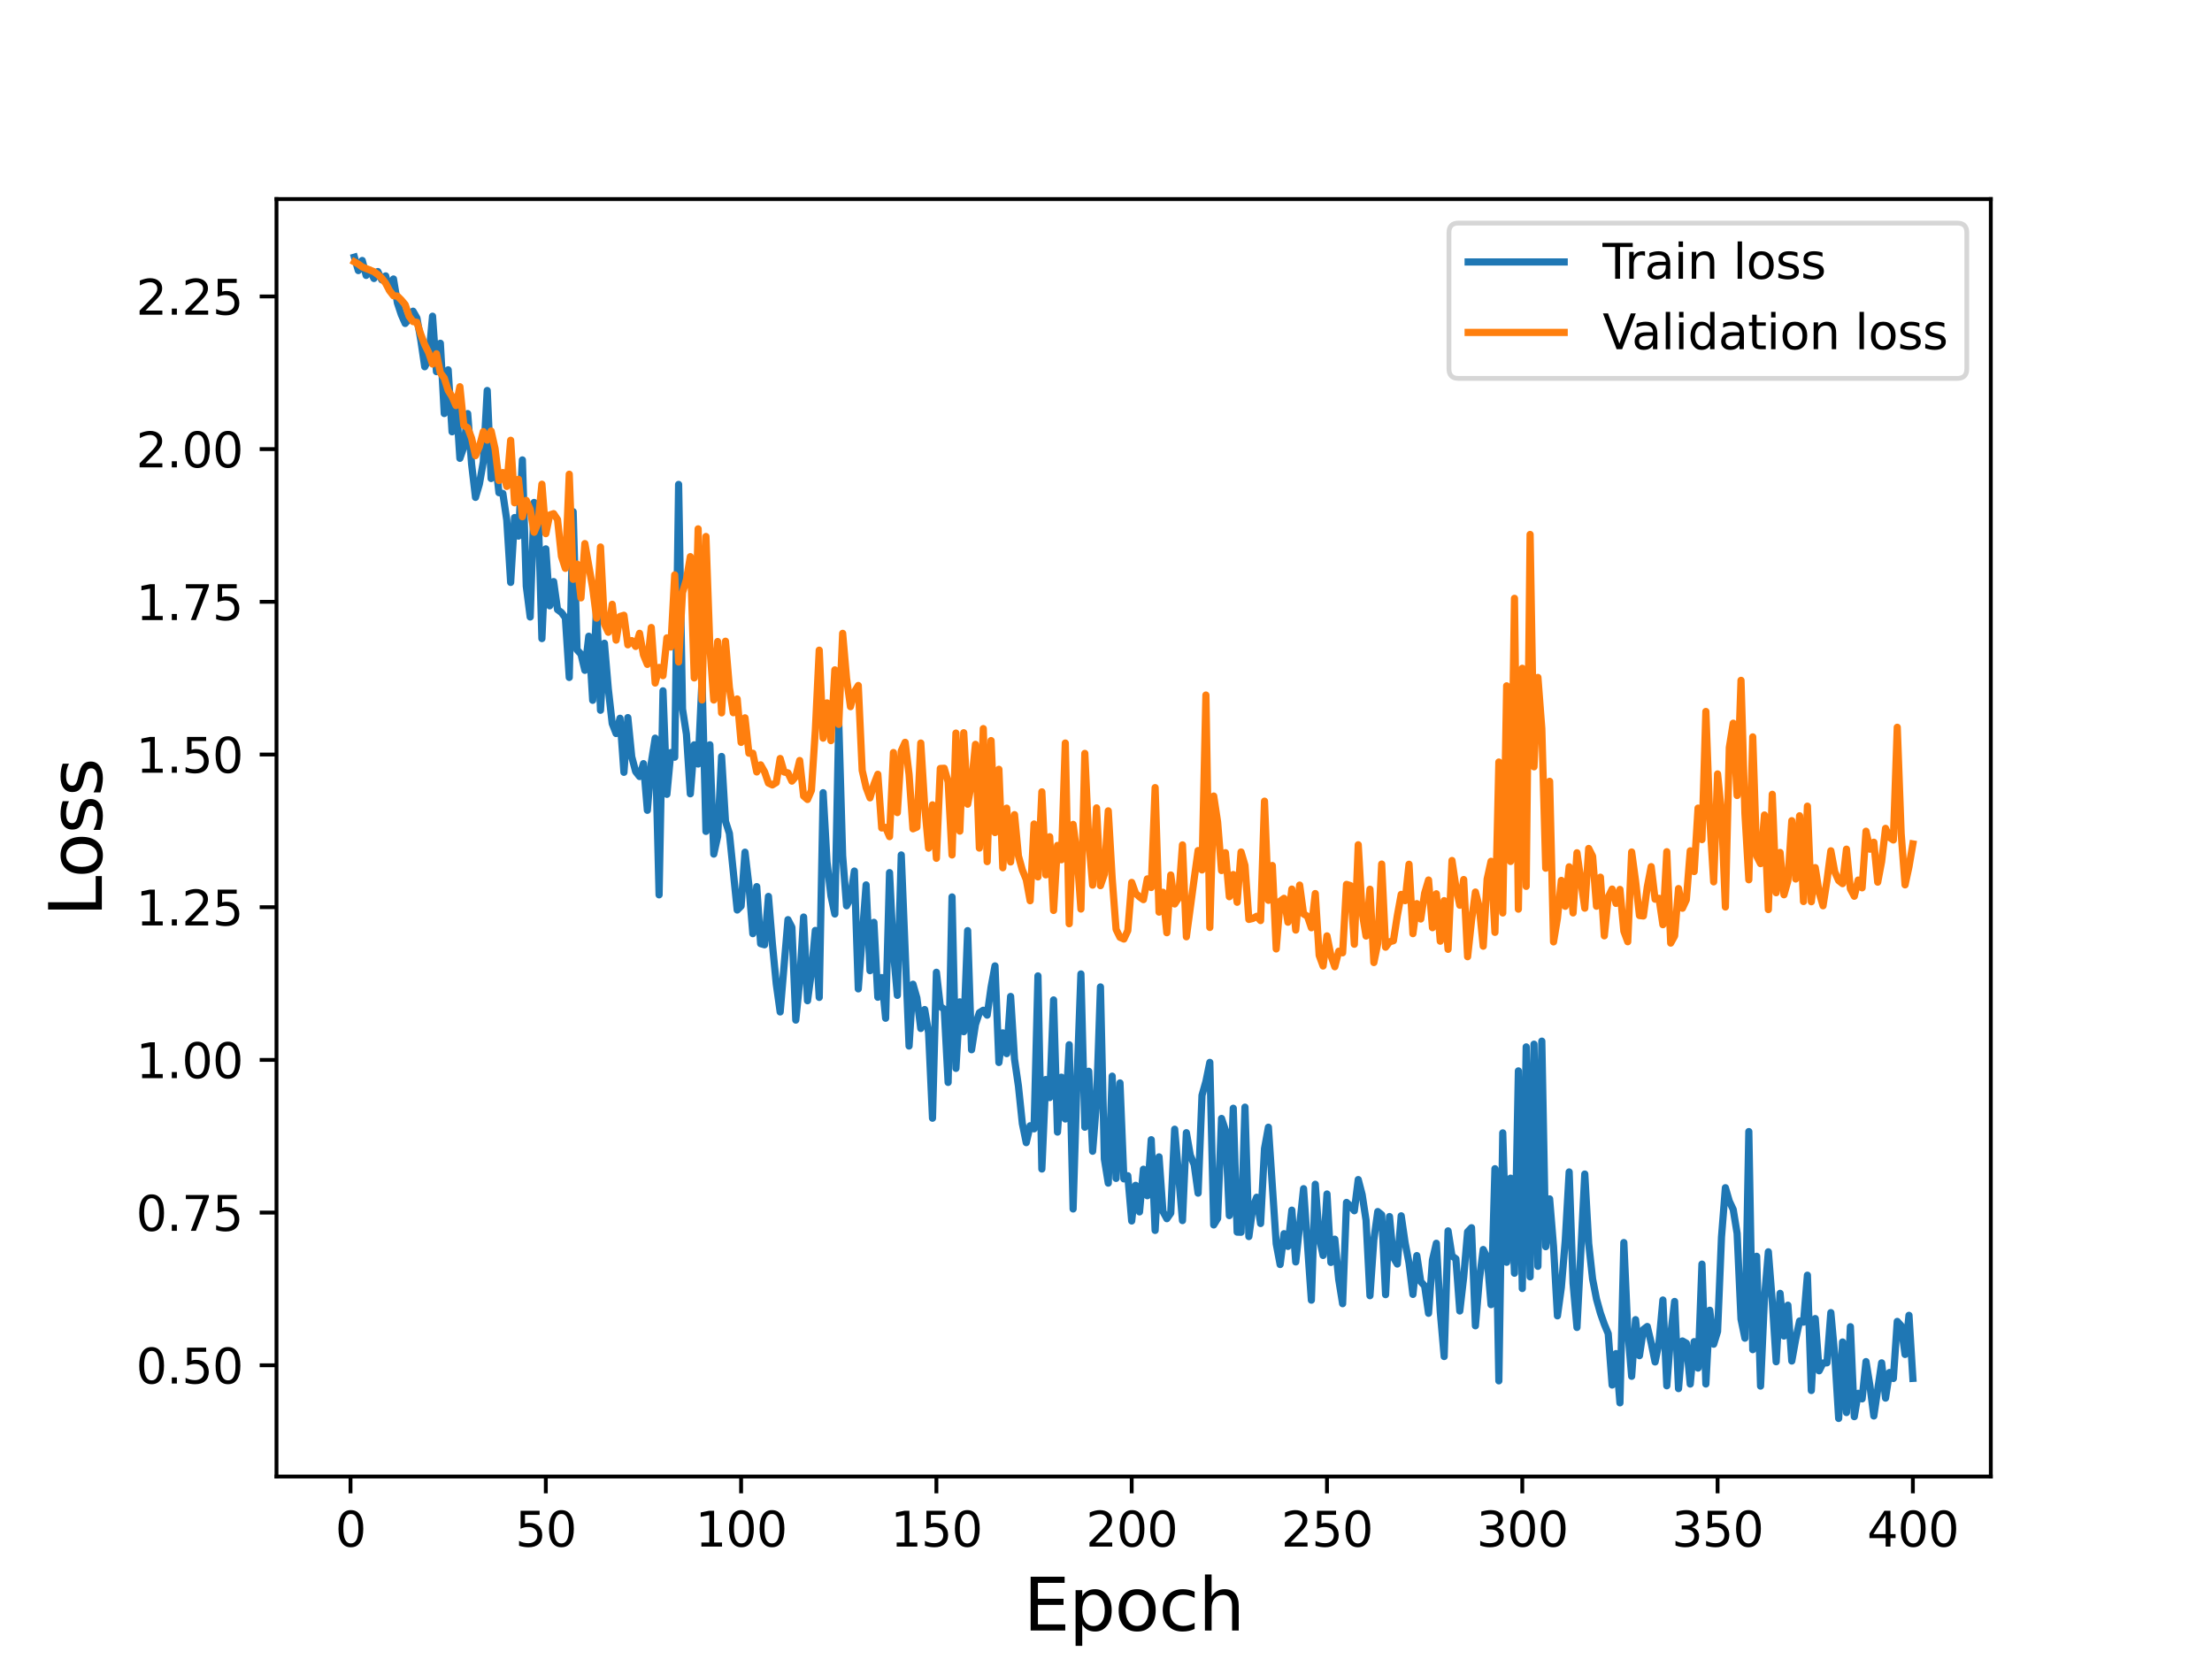 <?xml version="1.0" encoding="utf-8" standalone="no"?>
<!DOCTYPE svg PUBLIC "-//W3C//DTD SVG 1.1//EN"
  "http://www.w3.org/Graphics/SVG/1.1/DTD/svg11.dtd">
<svg height="345.6pt" version="1.1" viewBox="0 0 460.8 345.6" width="460.8pt" xmlns="http://www.w3.org/2000/svg" xmlns:xlink="http://www.w3.org/1999/xlink">
 <defs>
  <style type="text/css">*{stroke-linecap:butt;stroke-linejoin:round;}</style>
 </defs>
 <g id="figure_1">
  <g id="patch_1">
   <path d="M 0 345.6 
L 460.8 345.6 
L 460.8 0 
L 0 0 
z
" style="fill:#ffffff;"/>
  </g>
  <g id="axes_1">
   <g id="patch_2">
    <path d="M 57.6 307.584 
L 414.72 307.584 
L 414.72 41.472 
L 57.6 41.472 
z
" style="fill:#ffffff;"/>
   </g>
   <g id="matplotlib.axis_1">
    <g id="xtick_1">
     <g id="line2d_1">
      <defs>
       <path d="M 0 0 
L 0 3.5 
" id="m7f4c96f0b6" style="stroke:#000000;stroke-width:0.8;"/>
      </defs>
      <g>
       <use style="stroke:#000000;stroke-width:0.8;" x="73.019" xlink:href="#m7f4c96f0b6" y="307.584"/>
      </g>
     </g>
     <g id="text_1">
      <!-- 0 -->
      <g transform="translate(69.838 322.182)scale(0.1 -0.1)">
       <defs>
        <path d="M 2034 4250 
Q 1547 4250 1301 3770 
Q 1056 3291 1056 2328 
Q 1056 1369 1301 889 
Q 1547 409 2034 409 
Q 2525 409 2770 889 
Q 3016 1369 3016 2328 
Q 3016 3291 2770 3770 
Q 2525 4250 2034 4250 
z
M 2034 4750 
Q 2819 4750 3233 4129 
Q 3647 3509 3647 2328 
Q 3647 1150 3233 529 
Q 2819 -91 2034 -91 
Q 1250 -91 836 529 
Q 422 1150 422 2328 
Q 422 3509 836 4129 
Q 1250 4750 2034 4750 
z
" id="DejaVuSans-30" transform="scale(0.016)"/>
       </defs>
       <use xlink:href="#DejaVuSans-30"/>
      </g>
     </g>
    </g>
    <g id="xtick_2">
     <g id="line2d_2">
      <g>
       <use style="stroke:#000000;stroke-width:0.8;" x="113.703" xlink:href="#m7f4c96f0b6" y="307.584"/>
      </g>
     </g>
     <g id="text_2">
      <!-- 50 -->
      <g transform="translate(107.34 322.182)scale(0.1 -0.1)">
       <defs>
        <path d="M 691 4666 
L 3169 4666 
L 3169 4134 
L 1269 4134 
L 1269 2991 
Q 1406 3038 1543 3061 
Q 1681 3084 1819 3084 
Q 2600 3084 3056 2656 
Q 3513 2228 3513 1497 
Q 3513 744 3044 326 
Q 2575 -91 1722 -91 
Q 1428 -91 1123 -41 
Q 819 9 494 109 
L 494 744 
Q 775 591 1075 516 
Q 1375 441 1709 441 
Q 2250 441 2565 725 
Q 2881 1009 2881 1497 
Q 2881 1984 2565 2268 
Q 2250 2553 1709 2553 
Q 1456 2553 1204 2497 
Q 953 2441 691 2322 
L 691 4666 
z
" id="DejaVuSans-35" transform="scale(0.016)"/>
       </defs>
       <use xlink:href="#DejaVuSans-35"/>
       <use x="63.623" xlink:href="#DejaVuSans-30"/>
      </g>
     </g>
    </g>
    <g id="xtick_3">
     <g id="line2d_3">
      <g>
       <use style="stroke:#000000;stroke-width:0.8;" x="154.386" xlink:href="#m7f4c96f0b6" y="307.584"/>
      </g>
     </g>
     <g id="text_3">
      <!-- 100 -->
      <g transform="translate(144.842 322.182)scale(0.1 -0.1)">
       <defs>
        <path d="M 794 531 
L 1825 531 
L 1825 4091 
L 703 3866 
L 703 4441 
L 1819 4666 
L 2450 4666 
L 2450 531 
L 3481 531 
L 3481 0 
L 794 0 
L 794 531 
z
" id="DejaVuSans-31" transform="scale(0.016)"/>
       </defs>
       <use xlink:href="#DejaVuSans-31"/>
       <use x="63.623" xlink:href="#DejaVuSans-30"/>
       <use x="127.246" xlink:href="#DejaVuSans-30"/>
      </g>
     </g>
    </g>
    <g id="xtick_4">
     <g id="line2d_4">
      <g>
       <use style="stroke:#000000;stroke-width:0.8;" x="195.07" xlink:href="#m7f4c96f0b6" y="307.584"/>
      </g>
     </g>
     <g id="text_4">
      <!-- 150 -->
      <g transform="translate(185.526 322.182)scale(0.1 -0.1)">
       <use xlink:href="#DejaVuSans-31"/>
       <use x="63.623" xlink:href="#DejaVuSans-35"/>
       <use x="127.246" xlink:href="#DejaVuSans-30"/>
      </g>
     </g>
    </g>
    <g id="xtick_5">
     <g id="line2d_5">
      <g>
       <use style="stroke:#000000;stroke-width:0.8;" x="235.753" xlink:href="#m7f4c96f0b6" y="307.584"/>
      </g>
     </g>
     <g id="text_5">
      <!-- 200 -->
      <g transform="translate(226.209 322.182)scale(0.1 -0.1)">
       <defs>
        <path d="M 1228 531 
L 3431 531 
L 3431 0 
L 469 0 
L 469 531 
Q 828 903 1448 1529 
Q 2069 2156 2228 2338 
Q 2531 2678 2651 2914 
Q 2772 3150 2772 3378 
Q 2772 3750 2511 3984 
Q 2250 4219 1831 4219 
Q 1534 4219 1204 4116 
Q 875 4013 500 3803 
L 500 4441 
Q 881 4594 1212 4672 
Q 1544 4750 1819 4750 
Q 2544 4750 2975 4387 
Q 3406 4025 3406 3419 
Q 3406 3131 3298 2873 
Q 3191 2616 2906 2266 
Q 2828 2175 2409 1742 
Q 1991 1309 1228 531 
z
" id="DejaVuSans-32" transform="scale(0.016)"/>
       </defs>
       <use xlink:href="#DejaVuSans-32"/>
       <use x="63.623" xlink:href="#DejaVuSans-30"/>
       <use x="127.246" xlink:href="#DejaVuSans-30"/>
      </g>
     </g>
    </g>
    <g id="xtick_6">
     <g id="line2d_6">
      <g>
       <use style="stroke:#000000;stroke-width:0.8;" x="276.437" xlink:href="#m7f4c96f0b6" y="307.584"/>
      </g>
     </g>
     <g id="text_6">
      <!-- 250 -->
      <g transform="translate(266.893 322.182)scale(0.1 -0.1)">
       <use xlink:href="#DejaVuSans-32"/>
       <use x="63.623" xlink:href="#DejaVuSans-35"/>
       <use x="127.246" xlink:href="#DejaVuSans-30"/>
      </g>
     </g>
    </g>
    <g id="xtick_7">
     <g id="line2d_7">
      <g>
       <use style="stroke:#000000;stroke-width:0.8;" x="317.12" xlink:href="#m7f4c96f0b6" y="307.584"/>
      </g>
     </g>
     <g id="text_7">
      <!-- 300 -->
      <g transform="translate(307.576 322.182)scale(0.1 -0.1)">
       <defs>
        <path d="M 2597 2516 
Q 3050 2419 3304 2112 
Q 3559 1806 3559 1356 
Q 3559 666 3084 287 
Q 2609 -91 1734 -91 
Q 1441 -91 1130 -33 
Q 819 25 488 141 
L 488 750 
Q 750 597 1062 519 
Q 1375 441 1716 441 
Q 2309 441 2620 675 
Q 2931 909 2931 1356 
Q 2931 1769 2642 2001 
Q 2353 2234 1838 2234 
L 1294 2234 
L 1294 2753 
L 1863 2753 
Q 2328 2753 2575 2939 
Q 2822 3125 2822 3475 
Q 2822 3834 2567 4026 
Q 2313 4219 1838 4219 
Q 1578 4219 1281 4162 
Q 984 4106 628 3988 
L 628 4550 
Q 988 4650 1302 4700 
Q 1616 4750 1894 4750 
Q 2613 4750 3031 4423 
Q 3450 4097 3450 3541 
Q 3450 3153 3228 2886 
Q 3006 2619 2597 2516 
z
" id="DejaVuSans-33" transform="scale(0.016)"/>
       </defs>
       <use xlink:href="#DejaVuSans-33"/>
       <use x="63.623" xlink:href="#DejaVuSans-30"/>
       <use x="127.246" xlink:href="#DejaVuSans-30"/>
      </g>
     </g>
    </g>
    <g id="xtick_8">
     <g id="line2d_8">
      <g>
       <use style="stroke:#000000;stroke-width:0.8;" x="357.804" xlink:href="#m7f4c96f0b6" y="307.584"/>
      </g>
     </g>
     <g id="text_8">
      <!-- 350 -->
      <g transform="translate(348.26 322.182)scale(0.1 -0.1)">
       <use xlink:href="#DejaVuSans-33"/>
       <use x="63.623" xlink:href="#DejaVuSans-35"/>
       <use x="127.246" xlink:href="#DejaVuSans-30"/>
      </g>
     </g>
    </g>
    <g id="xtick_9">
     <g id="line2d_9">
      <g>
       <use style="stroke:#000000;stroke-width:0.8;" x="398.487" xlink:href="#m7f4c96f0b6" y="307.584"/>
      </g>
     </g>
     <g id="text_9">
      <!-- 400 -->
      <g transform="translate(388.944 322.182)scale(0.1 -0.1)">
       <defs>
        <path d="M 2419 4116 
L 825 1625 
L 2419 1625 
L 2419 4116 
z
M 2253 4666 
L 3047 4666 
L 3047 1625 
L 3713 1625 
L 3713 1100 
L 3047 1100 
L 3047 0 
L 2419 0 
L 2419 1100 
L 313 1100 
L 313 1709 
L 2253 4666 
z
" id="DejaVuSans-34" transform="scale(0.016)"/>
       </defs>
       <use xlink:href="#DejaVuSans-34"/>
       <use x="63.623" xlink:href="#DejaVuSans-30"/>
       <use x="127.246" xlink:href="#DejaVuSans-30"/>
      </g>
     </g>
    </g>
    <g id="text_10">
     <!-- Epoch -->
     <g transform="translate(213.194 339.66)scale(0.15 -0.15)">
      <defs>
       <path d="M 628 4666 
L 3578 4666 
L 3578 4134 
L 1259 4134 
L 1259 2753 
L 3481 2753 
L 3481 2222 
L 1259 2222 
L 1259 531 
L 3634 531 
L 3634 0 
L 628 0 
L 628 4666 
z
" id="DejaVuSans-45" transform="scale(0.016)"/>
       <path d="M 1159 525 
L 1159 -1331 
L 581 -1331 
L 581 3500 
L 1159 3500 
L 1159 2969 
Q 1341 3281 1617 3432 
Q 1894 3584 2278 3584 
Q 2916 3584 3314 3078 
Q 3713 2572 3713 1747 
Q 3713 922 3314 415 
Q 2916 -91 2278 -91 
Q 1894 -91 1617 61 
Q 1341 213 1159 525 
z
M 3116 1747 
Q 3116 2381 2855 2742 
Q 2594 3103 2138 3103 
Q 1681 3103 1420 2742 
Q 1159 2381 1159 1747 
Q 1159 1113 1420 752 
Q 1681 391 2138 391 
Q 2594 391 2855 752 
Q 3116 1113 3116 1747 
z
" id="DejaVuSans-70" transform="scale(0.016)"/>
       <path d="M 1959 3097 
Q 1497 3097 1228 2736 
Q 959 2375 959 1747 
Q 959 1119 1226 758 
Q 1494 397 1959 397 
Q 2419 397 2687 759 
Q 2956 1122 2956 1747 
Q 2956 2369 2687 2733 
Q 2419 3097 1959 3097 
z
M 1959 3584 
Q 2709 3584 3137 3096 
Q 3566 2609 3566 1747 
Q 3566 888 3137 398 
Q 2709 -91 1959 -91 
Q 1206 -91 779 398 
Q 353 888 353 1747 
Q 353 2609 779 3096 
Q 1206 3584 1959 3584 
z
" id="DejaVuSans-6f" transform="scale(0.016)"/>
       <path d="M 3122 3366 
L 3122 2828 
Q 2878 2963 2633 3030 
Q 2388 3097 2138 3097 
Q 1578 3097 1268 2742 
Q 959 2388 959 1747 
Q 959 1106 1268 751 
Q 1578 397 2138 397 
Q 2388 397 2633 464 
Q 2878 531 3122 666 
L 3122 134 
Q 2881 22 2623 -34 
Q 2366 -91 2075 -91 
Q 1284 -91 818 406 
Q 353 903 353 1747 
Q 353 2603 823 3093 
Q 1294 3584 2113 3584 
Q 2378 3584 2631 3529 
Q 2884 3475 3122 3366 
z
" id="DejaVuSans-63" transform="scale(0.016)"/>
       <path d="M 3513 2113 
L 3513 0 
L 2938 0 
L 2938 2094 
Q 2938 2591 2744 2837 
Q 2550 3084 2163 3084 
Q 1697 3084 1428 2787 
Q 1159 2491 1159 1978 
L 1159 0 
L 581 0 
L 581 4863 
L 1159 4863 
L 1159 2956 
Q 1366 3272 1645 3428 
Q 1925 3584 2291 3584 
Q 2894 3584 3203 3211 
Q 3513 2838 3513 2113 
z
" id="DejaVuSans-68" transform="scale(0.016)"/>
      </defs>
      <use xlink:href="#DejaVuSans-45"/>
      <use x="63.184" xlink:href="#DejaVuSans-70"/>
      <use x="126.66" xlink:href="#DejaVuSans-6f"/>
      <use x="187.842" xlink:href="#DejaVuSans-63"/>
      <use x="242.822" xlink:href="#DejaVuSans-68"/>
     </g>
    </g>
   </g>
   <g id="matplotlib.axis_2">
    <g id="ytick_1">
     <g id="line2d_10">
      <defs>
       <path d="M 0 0 
L -3.5 0 
" id="md7ccfc4676" style="stroke:#000000;stroke-width:0.8;"/>
      </defs>
      <g>
       <use style="stroke:#000000;stroke-width:0.8;" x="57.6" xlink:href="#md7ccfc4676" y="284.414"/>
      </g>
     </g>
     <g id="text_11">
      <!-- 0.50 -->
      <g transform="translate(28.334 288.213)scale(0.1 -0.1)">
       <defs>
        <path d="M 684 794 
L 1344 794 
L 1344 0 
L 684 0 
L 684 794 
z
" id="DejaVuSans-2e" transform="scale(0.016)"/>
       </defs>
       <use xlink:href="#DejaVuSans-30"/>
       <use x="63.623" xlink:href="#DejaVuSans-2e"/>
       <use x="95.41" xlink:href="#DejaVuSans-35"/>
       <use x="159.033" xlink:href="#DejaVuSans-30"/>
      </g>
     </g>
    </g>
    <g id="ytick_2">
     <g id="line2d_11">
      <g>
       <use style="stroke:#000000;stroke-width:0.8;" x="57.6" xlink:href="#md7ccfc4676" y="252.605"/>
      </g>
     </g>
     <g id="text_12">
      <!-- 0.75 -->
      <g transform="translate(28.334 256.404)scale(0.1 -0.1)">
       <defs>
        <path d="M 525 4666 
L 3525 4666 
L 3525 4397 
L 1831 0 
L 1172 0 
L 2766 4134 
L 525 4134 
L 525 4666 
z
" id="DejaVuSans-37" transform="scale(0.016)"/>
       </defs>
       <use xlink:href="#DejaVuSans-30"/>
       <use x="63.623" xlink:href="#DejaVuSans-2e"/>
       <use x="95.41" xlink:href="#DejaVuSans-37"/>
       <use x="159.033" xlink:href="#DejaVuSans-35"/>
      </g>
     </g>
    </g>
    <g id="ytick_3">
     <g id="line2d_12">
      <g>
       <use style="stroke:#000000;stroke-width:0.8;" x="57.6" xlink:href="#md7ccfc4676" y="220.796"/>
      </g>
     </g>
     <g id="text_13">
      <!-- 1.00 -->
      <g transform="translate(28.334 224.595)scale(0.1 -0.1)">
       <use xlink:href="#DejaVuSans-31"/>
       <use x="63.623" xlink:href="#DejaVuSans-2e"/>
       <use x="95.41" xlink:href="#DejaVuSans-30"/>
       <use x="159.033" xlink:href="#DejaVuSans-30"/>
      </g>
     </g>
    </g>
    <g id="ytick_4">
     <g id="line2d_13">
      <g>
       <use style="stroke:#000000;stroke-width:0.8;" x="57.6" xlink:href="#md7ccfc4676" y="188.987"/>
      </g>
     </g>
     <g id="text_14">
      <!-- 1.25 -->
      <g transform="translate(28.334 192.787)scale(0.1 -0.1)">
       <use xlink:href="#DejaVuSans-31"/>
       <use x="63.623" xlink:href="#DejaVuSans-2e"/>
       <use x="95.41" xlink:href="#DejaVuSans-32"/>
       <use x="159.033" xlink:href="#DejaVuSans-35"/>
      </g>
     </g>
    </g>
    <g id="ytick_5">
     <g id="line2d_14">
      <g>
       <use style="stroke:#000000;stroke-width:0.8;" x="57.6" xlink:href="#md7ccfc4676" y="157.178"/>
      </g>
     </g>
     <g id="text_15">
      <!-- 1.50 -->
      <g transform="translate(28.334 160.978)scale(0.1 -0.1)">
       <use xlink:href="#DejaVuSans-31"/>
       <use x="63.623" xlink:href="#DejaVuSans-2e"/>
       <use x="95.41" xlink:href="#DejaVuSans-35"/>
       <use x="159.033" xlink:href="#DejaVuSans-30"/>
      </g>
     </g>
    </g>
    <g id="ytick_6">
     <g id="line2d_15">
      <g>
       <use style="stroke:#000000;stroke-width:0.8;" x="57.6" xlink:href="#md7ccfc4676" y="125.37"/>
      </g>
     </g>
     <g id="text_16">
      <!-- 1.75 -->
      <g transform="translate(28.334 129.169)scale(0.1 -0.1)">
       <use xlink:href="#DejaVuSans-31"/>
       <use x="63.623" xlink:href="#DejaVuSans-2e"/>
       <use x="95.41" xlink:href="#DejaVuSans-37"/>
       <use x="159.033" xlink:href="#DejaVuSans-35"/>
      </g>
     </g>
    </g>
    <g id="ytick_7">
     <g id="line2d_16">
      <g>
       <use style="stroke:#000000;stroke-width:0.8;" x="57.6" xlink:href="#md7ccfc4676" y="93.561"/>
      </g>
     </g>
     <g id="text_17">
      <!-- 2.00 -->
      <g transform="translate(28.334 97.36)scale(0.1 -0.1)">
       <use xlink:href="#DejaVuSans-32"/>
       <use x="63.623" xlink:href="#DejaVuSans-2e"/>
       <use x="95.41" xlink:href="#DejaVuSans-30"/>
       <use x="159.033" xlink:href="#DejaVuSans-30"/>
      </g>
     </g>
    </g>
    <g id="ytick_8">
     <g id="line2d_17">
      <g>
       <use style="stroke:#000000;stroke-width:0.8;" x="57.6" xlink:href="#md7ccfc4676" y="61.752"/>
      </g>
     </g>
     <g id="text_18">
      <!-- 2.25 -->
      <g transform="translate(28.334 65.551)scale(0.1 -0.1)">
       <use xlink:href="#DejaVuSans-32"/>
       <use x="63.623" xlink:href="#DejaVuSans-2e"/>
       <use x="95.41" xlink:href="#DejaVuSans-32"/>
       <use x="159.033" xlink:href="#DejaVuSans-35"/>
      </g>
     </g>
    </g>
    <g id="text_19">
     <!-- Loss -->
     <g transform="translate(21.215 190.979)rotate(-90)scale(0.15 -0.15)">
      <defs>
       <path d="M 628 4666 
L 1259 4666 
L 1259 531 
L 3531 531 
L 3531 0 
L 628 0 
L 628 4666 
z
" id="DejaVuSans-4c" transform="scale(0.016)"/>
       <path d="M 2834 3397 
L 2834 2853 
Q 2591 2978 2328 3040 
Q 2066 3103 1784 3103 
Q 1356 3103 1142 2972 
Q 928 2841 928 2578 
Q 928 2378 1081 2264 
Q 1234 2150 1697 2047 
L 1894 2003 
Q 2506 1872 2764 1633 
Q 3022 1394 3022 966 
Q 3022 478 2636 193 
Q 2250 -91 1575 -91 
Q 1294 -91 989 -36 
Q 684 19 347 128 
L 347 722 
Q 666 556 975 473 
Q 1284 391 1588 391 
Q 1994 391 2212 530 
Q 2431 669 2431 922 
Q 2431 1156 2273 1281 
Q 2116 1406 1581 1522 
L 1381 1569 
Q 847 1681 609 1914 
Q 372 2147 372 2553 
Q 372 3047 722 3315 
Q 1072 3584 1716 3584 
Q 2034 3584 2315 3537 
Q 2597 3491 2834 3397 
z
" id="DejaVuSans-73" transform="scale(0.016)"/>
      </defs>
      <use xlink:href="#DejaVuSans-4c"/>
      <use x="53.963" xlink:href="#DejaVuSans-6f"/>
      <use x="115.145" xlink:href="#DejaVuSans-73"/>
      <use x="167.244" xlink:href="#DejaVuSans-73"/>
     </g>
    </g>
   </g>
   <g id="line2d_18">
    <path clip-path="url(#p54206a88d5)" d="M 73.833 53.568 
L 74.646 56.364 
L 75.46 54.263 
L 76.274 57.37 
L 77.087 56.319 
L 77.901 58.013 
L 78.715 56.571 
L 79.528 58.291 
L 80.342 57.474 
L 81.156 60.435 
L 81.969 58.117 
L 82.783 63.082 
L 83.597 65.542 
L 84.41 67.382 
L 85.224 66.445 
L 86.038 64.827 
L 86.851 66.254 
L 87.665 70.866 
L 88.479 76.401 
L 89.292 74.853 
L 90.106 65.873 
L 90.92 77.416 
L 91.733 71.507 
L 92.547 86.147 
L 93.361 77.045 
L 94.174 89.951 
L 94.988 82.906 
L 95.802 95.479 
L 96.616 93.143 
L 97.429 86.161 
L 98.243 96.704 
L 99.057 103.613 
L 99.87 100.819 
L 100.684 96.195 
L 101.498 81.347 
L 102.311 99.682 
L 103.125 95.311 
L 103.939 102.635 
L 104.752 102.798 
L 105.566 108.326 
L 106.38 121.328 
L 107.193 107.812 
L 108.007 111.679 
L 108.821 95.81 
L 109.634 122.109 
L 110.448 128.531 
L 111.262 104.67 
L 112.075 105.436 
L 112.889 133.031 
L 113.703 114.338 
L 114.516 126.201 
L 115.33 121.153 
L 116.144 126.989 
L 116.957 127.595 
L 117.771 128.679 
L 118.585 141.126 
L 119.398 106.594 
L 120.212 135.378 
L 121.026 136.261 
L 121.839 139.64 
L 122.653 132.538 
L 123.467 145.884 
L 124.28 125.866 
L 125.094 147.96 
L 125.908 133.999 
L 126.721 143.5 
L 127.535 150.719 
L 128.349 152.809 
L 129.162 149.627 
L 129.976 160.886 
L 130.79 149.487 
L 131.603 157.65 
L 132.417 160.726 
L 133.231 161.76 
L 134.044 159.079 
L 134.858 168.801 
L 135.672 158.916 
L 136.485 153.772 
L 137.299 186.413 
L 138.113 143.909 
L 138.926 165.47 
L 139.74 156.77 
L 140.554 157.741 
L 141.367 100.914 
L 142.181 147.697 
L 142.995 152.959 
L 143.808 165.367 
L 144.622 155.159 
L 145.436 159.161 
L 146.249 141.508 
L 147.063 173.196 
L 147.877 155.153 
L 148.69 177.923 
L 149.504 174.24 
L 150.318 157.585 
L 151.131 171.085 
L 151.945 173.614 
L 153.572 189.575 
L 154.386 188.754 
L 155.2 177.524 
L 156.013 184.456 
L 156.827 194.502 
L 157.641 184.696 
L 158.454 196.583 
L 159.268 196.817 
L 160.082 186.739 
L 160.895 196.544 
L 161.709 204.975 
L 162.523 210.807 
L 164.15 191.583 
L 164.964 193.172 
L 165.777 212.504 
L 166.591 204.423 
L 167.405 191.035 
L 168.219 208.47 
L 169.032 202.49 
L 169.846 193.828 
L 170.66 207.78 
L 171.473 165.129 
L 172.287 179.595 
L 173.101 186.625 
L 173.914 190.402 
L 174.728 150.368 
L 175.542 178.262 
L 176.355 188.693 
L 177.169 187.121 
L 177.983 181.458 
L 178.796 206.004 
L 180.424 184.342 
L 181.237 202.209 
L 182.051 192.14 
L 182.865 207.745 
L 183.678 203.642 
L 184.492 212.12 
L 185.306 181.779 
L 186.119 198.237 
L 186.933 207.348 
L 187.747 178.1 
L 189.374 217.91 
L 190.188 205.032 
L 191.001 207.874 
L 191.815 214.249 
L 192.629 210.303 
L 193.442 215.136 
L 194.256 232.945 
L 195.07 202.543 
L 195.883 209.681 
L 196.697 210.228 
L 197.511 225.485 
L 198.324 186.849 
L 199.138 222.559 
L 199.952 208.708 
L 200.765 214.925 
L 201.579 193.866 
L 202.393 218.686 
L 203.206 213.431 
L 204.02 210.967 
L 204.834 210.452 
L 205.647 211.474 
L 206.461 205.637 
L 207.275 201.215 
L 208.088 221.336 
L 208.902 215.166 
L 209.716 219.492 
L 210.529 207.578 
L 211.343 220.64 
L 212.157 226.237 
L 212.97 234.045 
L 213.784 238.035 
L 214.598 234.511 
L 215.411 235.157 
L 216.225 203.296 
L 217.039 243.526 
L 217.852 224.89 
L 218.666 228.647 
L 219.48 208.304 
L 220.293 235.835 
L 221.107 224.397 
L 221.921 233.108 
L 222.734 217.639 
L 223.548 251.85 
L 224.362 224.93 
L 225.175 202.892 
L 225.989 234.819 
L 226.803 223.163 
L 227.616 239.825 
L 228.43 229.467 
L 229.244 205.595 
L 230.057 241.444 
L 230.871 246.468 
L 231.685 224.184 
L 232.498 245.484 
L 233.312 225.595 
L 234.126 245.585 
L 234.939 244.923 
L 235.753 254.35 
L 236.567 246.924 
L 237.381 252.462 
L 238.194 243.57 
L 239.008 249.092 
L 239.822 237.422 
L 240.635 256.32 
L 241.449 240.996 
L 242.263 252.378 
L 243.076 253.876 
L 243.89 252.704 
L 244.704 235.236 
L 246.331 254.269 
L 247.145 235.961 
L 247.958 240.646 
L 248.772 242.626 
L 249.586 248.556 
L 250.399 228.179 
L 251.213 225.3 
L 252.027 221.314 
L 252.84 255.177 
L 253.654 253.83 
L 254.468 232.994 
L 255.281 235.466 
L 256.095 253.231 
L 256.909 230.869 
L 257.722 256.67 
L 258.536 256.701 
L 259.35 230.638 
L 260.163 257.595 
L 260.977 251.582 
L 261.791 249.407 
L 262.604 254.88 
L 263.418 239.282 
L 264.232 234.818 
L 265.859 259.1 
L 266.673 263.426 
L 267.486 257.003 
L 268.3 259.648 
L 269.114 252.099 
L 269.927 262.885 
L 271.555 247.624 
L 273.182 270.848 
L 273.996 246.707 
L 274.809 257.726 
L 275.623 261.532 
L 276.437 248.728 
L 277.25 262.987 
L 278.064 258.144 
L 278.878 266.542 
L 279.691 271.585 
L 280.505 250.487 
L 281.319 251.224 
L 282.132 252.224 
L 282.946 245.728 
L 283.76 248.862 
L 284.573 254.197 
L 285.387 269.916 
L 286.201 258.241 
L 287.014 252.392 
L 287.828 253.057 
L 288.642 269.702 
L 289.455 253.429 
L 290.269 261.951 
L 291.083 263.32 
L 291.896 253.275 
L 292.71 258.889 
L 293.524 263.104 
L 294.337 269.647 
L 295.151 261.563 
L 295.965 266.971 
L 296.778 267.877 
L 297.592 273.581 
L 298.406 262.479 
L 299.219 258.997 
L 300.033 273.246 
L 300.847 282.593 
L 301.66 256.415 
L 302.474 261.629 
L 303.288 262.234 
L 304.101 273.101 
L 304.915 266.027 
L 305.729 256.609 
L 306.543 255.757 
L 307.356 276.191 
L 308.17 266.632 
L 308.984 260.299 
L 309.797 261.993 
L 310.611 271.782 
L 311.425 243.463 
L 312.238 287.658 
L 313.052 235.997 
L 313.866 262.957 
L 314.679 245.431 
L 315.493 265.238 
L 316.307 223.086 
L 317.12 268.425 
L 317.934 218.086 
L 318.748 265.989 
L 319.561 217.521 
L 320.375 263.799 
L 321.189 216.89 
L 322.002 259.709 
L 322.816 249.753 
L 323.63 259.676 
L 324.443 274.116 
L 325.257 268.186 
L 326.071 258.4 
L 326.884 244.138 
L 327.698 267.3 
L 328.512 276.534 
L 330.139 244.573 
L 330.953 259.04 
L 331.766 266.441 
L 332.58 270.618 
L 333.394 273.549 
L 334.207 275.852 
L 335.021 277.819 
L 335.835 288.529 
L 336.648 281.978 
L 337.462 292.243 
L 338.276 258.846 
L 339.089 277.033 
L 339.903 286.709 
L 340.717 274.909 
L 341.53 282.413 
L 342.344 276.961 
L 343.158 276.334 
L 343.971 279.739 
L 344.785 283.722 
L 345.599 279.696 
L 346.412 270.816 
L 347.226 288.686 
L 348.04 278.07 
L 348.853 271.115 
L 349.667 289.273 
L 350.481 279.349 
L 351.294 279.819 
L 352.108 288.324 
L 352.922 279.487 
L 353.735 284.999 
L 354.549 263.341 
L 355.363 288.312 
L 356.176 272.946 
L 356.99 280.018 
L 357.804 277.361 
L 358.617 257.705 
L 359.431 247.422 
L 360.245 250.223 
L 361.058 251.954 
L 361.872 256.937 
L 362.686 274.8 
L 363.499 278.769 
L 364.313 235.724 
L 365.127 281.16 
L 365.94 261.706 
L 366.754 288.749 
L 367.568 270.479 
L 368.381 260.774 
L 369.195 271.095 
L 370.009 283.678 
L 370.822 269.428 
L 371.636 278.319 
L 372.45 271.897 
L 373.263 283.525 
L 374.077 278.994 
L 374.891 275.187 
L 375.704 275.426 
L 376.518 265.646 
L 377.332 289.666 
L 378.146 274.68 
L 378.959 285.564 
L 379.773 283.94 
L 380.587 283.906 
L 381.4 273.44 
L 382.214 282.352 
L 383.028 295.488 
L 383.841 279.559 
L 384.655 294.262 
L 385.469 276.375 
L 386.282 295.117 
L 387.096 290.254 
L 387.91 291.411 
L 388.723 283.642 
L 389.537 288.653 
L 390.351 294.977 
L 391.978 283.906 
L 392.792 291.253 
L 393.605 285.916 
L 394.419 287.165 
L 395.233 275.275 
L 396.046 276.18 
L 396.86 282.156 
L 397.674 274.008 
L 398.487 287.14 
L 398.487 287.14 
" style="fill:none;stroke:#1f77b4;stroke-linecap:square;stroke-width:1.5;"/>
   </g>
   <g id="line2d_19">
    <path clip-path="url(#p54206a88d5)" d="M 73.833 54.562 
L 74.646 55.018 
L 75.46 55.613 
L 77.901 56.603 
L 78.715 57.201 
L 79.528 57.957 
L 80.342 59.01 
L 81.156 60.554 
L 81.969 61.611 
L 82.783 61.687 
L 83.597 62.494 
L 84.41 63.461 
L 85.224 65.89 
L 86.038 66.988 
L 86.851 67.157 
L 87.665 69.672 
L 88.479 71.8 
L 89.292 73.438 
L 90.106 75.838 
L 90.92 73.703 
L 91.733 77.662 
L 92.547 78.755 
L 93.361 81.333 
L 94.174 82.618 
L 94.988 84.489 
L 95.802 80.562 
L 96.616 88.623 
L 97.429 89.115 
L 98.243 91.286 
L 99.057 94.919 
L 99.87 93.037 
L 100.684 89.91 
L 101.498 91.689 
L 102.311 89.792 
L 103.125 93.429 
L 103.939 100.107 
L 104.752 98.442 
L 105.566 101.329 
L 106.38 91.718 
L 107.193 104.743 
L 108.007 99.845 
L 108.821 107.645 
L 109.634 104.247 
L 110.448 106.099 
L 111.262 110.879 
L 112.075 108.949 
L 112.889 100.871 
L 113.703 111.167 
L 114.516 107.277 
L 115.33 107.006 
L 116.144 108.236 
L 116.957 115.883 
L 117.771 118.394 
L 118.585 98.789 
L 119.398 120.684 
L 120.212 117.508 
L 121.026 124.546 
L 121.839 113.242 
L 123.467 122.467 
L 124.28 128.774 
L 125.094 113.95 
L 125.908 129.972 
L 126.721 131.713 
L 127.535 125.886 
L 128.349 133.349 
L 129.162 128.422 
L 129.976 128.175 
L 130.79 134.327 
L 131.603 133.445 
L 132.417 134.665 
L 133.231 131.928 
L 134.044 136.42 
L 134.858 138.4 
L 135.672 130.72 
L 136.485 142.288 
L 137.299 139.033 
L 138.113 140.746 
L 138.926 132.881 
L 139.74 134.795 
L 140.554 119.754 
L 141.367 137.908 
L 142.181 123.459 
L 142.995 120.741 
L 143.808 115.959 
L 144.622 141.225 
L 145.436 110.17 
L 146.249 145.818 
L 147.063 111.759 
L 147.877 134.724 
L 148.69 145.829 
L 149.504 133.643 
L 150.318 148.504 
L 151.131 133.578 
L 151.945 143.226 
L 152.759 148.473 
L 153.572 145.603 
L 154.386 154.655 
L 155.2 149.534 
L 156.013 156.906 
L 156.827 156.909 
L 157.641 160.814 
L 158.454 159.329 
L 159.268 160.777 
L 160.082 163.126 
L 160.895 163.516 
L 161.709 163.018 
L 162.523 158.011 
L 163.336 160.82 
L 164.15 161.009 
L 164.964 162.723 
L 165.777 161.761 
L 166.591 158.427 
L 167.405 165.83 
L 168.219 166.548 
L 169.032 164.652 
L 169.846 152.169 
L 170.66 135.442 
L 171.473 153.771 
L 172.287 146.427 
L 173.101 154.289 
L 173.914 139.546 
L 174.728 150.907 
L 175.542 131.938 
L 176.355 141.329 
L 177.169 147.209 
L 177.983 144.146 
L 178.796 142.799 
L 179.61 160.488 
L 180.424 164.05 
L 181.237 166.207 
L 182.051 163.395 
L 182.865 161.296 
L 183.678 172.481 
L 184.492 172.36 
L 185.306 174.284 
L 186.119 156.767 
L 186.933 169.281 
L 187.747 156.43 
L 188.56 154.635 
L 189.374 161.331 
L 190.188 172.657 
L 191.001 172.31 
L 191.815 154.786 
L 192.629 167.918 
L 193.442 176.688 
L 194.256 167.662 
L 195.07 178.803 
L 195.883 160.088 
L 196.697 160.043 
L 197.511 162.875 
L 198.324 178.107 
L 199.138 152.717 
L 199.952 173.142 
L 200.765 152.641 
L 201.579 167.531 
L 202.393 163.142 
L 203.206 155.06 
L 204.02 176.673 
L 204.834 151.783 
L 205.647 179.493 
L 206.461 154.278 
L 207.275 173.442 
L 208.088 160.261 
L 208.902 180.772 
L 209.716 168.354 
L 210.529 179.564 
L 211.343 169.709 
L 212.157 178.3 
L 212.97 181.226 
L 213.784 183.227 
L 214.598 187.643 
L 215.411 171.653 
L 216.225 182.676 
L 217.039 164.957 
L 217.852 182.249 
L 218.666 174.308 
L 219.48 189.663 
L 220.293 176.115 
L 221.107 179.106 
L 221.921 154.787 
L 222.734 192.436 
L 223.548 171.737 
L 224.362 178.077 
L 225.175 189.369 
L 225.989 156.946 
L 226.803 174.985 
L 227.616 184.39 
L 228.43 168.301 
L 229.244 184.496 
L 230.057 182.117 
L 230.871 168.916 
L 231.685 182.951 
L 232.498 193.598 
L 233.312 195.258 
L 234.126 195.622 
L 234.939 193.871 
L 235.753 183.825 
L 236.567 186.095 
L 237.381 186.846 
L 238.194 187.411 
L 239.008 183.087 
L 239.822 184.885 
L 240.635 164.074 
L 241.449 190.01 
L 242.263 185.873 
L 243.076 194.307 
L 243.89 182.272 
L 244.704 188.318 
L 245.517 187.064 
L 246.331 176.007 
L 247.145 195.149 
L 248.772 183.054 
L 249.586 177.186 
L 250.399 181.231 
L 251.213 144.791 
L 252.027 193.207 
L 252.84 165.829 
L 253.654 171.246 
L 254.468 181.355 
L 255.281 177.635 
L 256.095 186.804 
L 256.909 182.184 
L 257.722 187.959 
L 258.536 177.486 
L 259.35 180.281 
L 260.163 191.532 
L 260.977 191.335 
L 261.791 190.88 
L 262.604 191.769 
L 263.418 166.897 
L 264.232 187.551 
L 265.045 180.3 
L 265.859 197.681 
L 266.673 187.734 
L 267.486 187.141 
L 268.3 192.112 
L 269.114 185.216 
L 269.927 193.751 
L 270.741 184.383 
L 271.555 190.385 
L 272.368 190.871 
L 273.182 193.271 
L 273.996 186.142 
L 274.809 199.02 
L 275.623 201.237 
L 276.437 194.96 
L 277.25 199.004 
L 278.064 201.39 
L 278.878 198.16 
L 279.691 198.489 
L 280.505 184.237 
L 281.319 184.485 
L 282.132 196.703 
L 282.946 175.98 
L 283.76 190.086 
L 284.573 194.995 
L 285.387 185.247 
L 286.201 200.514 
L 287.014 196.522 
L 287.828 180 
L 288.642 197.315 
L 289.455 196.204 
L 290.269 195.976 
L 291.083 190.766 
L 291.896 186.317 
L 292.71 187.63 
L 293.524 180.042 
L 294.337 194.502 
L 295.151 188.244 
L 295.965 191.447 
L 296.778 186.072 
L 297.592 183.323 
L 298.406 193.257 
L 299.219 186.19 
L 300.033 196.071 
L 300.847 187.621 
L 301.66 197.761 
L 302.474 179.256 
L 303.288 184.741 
L 304.101 188.575 
L 304.915 183.225 
L 305.729 199.301 
L 306.543 191.815 
L 307.356 185.828 
L 308.17 189.021 
L 308.984 197.111 
L 309.797 183.134 
L 310.611 179.431 
L 311.425 194.227 
L 312.238 158.745 
L 313.052 190.187 
L 313.866 142.869 
L 314.679 179.462 
L 315.493 124.641 
L 316.307 189.394 
L 317.12 139.218 
L 317.934 184.649 
L 318.748 111.335 
L 319.561 159.74 
L 320.375 141.121 
L 321.189 151.787 
L 322.002 180.86 
L 322.816 162.76 
L 323.63 196.214 
L 324.443 191.278 
L 325.257 183.404 
L 326.071 188.8 
L 326.884 180.568 
L 327.698 190.178 
L 328.512 177.65 
L 330.139 189.191 
L 330.953 176.749 
L 331.766 178.369 
L 332.58 188.785 
L 333.394 182.737 
L 334.207 194.95 
L 335.021 186.89 
L 335.835 185.209 
L 336.648 188.2 
L 337.462 185.284 
L 338.276 193.983 
L 339.089 196.181 
L 339.903 177.487 
L 340.717 183.497 
L 341.53 190.721 
L 342.344 190.812 
L 343.158 184.775 
L 343.971 180.537 
L 344.785 187.32 
L 345.599 187.126 
L 346.412 192.636 
L 347.226 177.426 
L 348.04 196.461 
L 348.853 194.979 
L 349.667 185.105 
L 350.481 189.207 
L 351.294 187.442 
L 352.108 177.241 
L 352.922 181.559 
L 353.735 168.343 
L 354.549 174.905 
L 355.363 148.209 
L 356.176 170.591 
L 356.99 183.707 
L 357.804 161.225 
L 358.617 169.292 
L 359.431 188.943 
L 360.245 155.738 
L 361.058 150.658 
L 361.872 165.72 
L 362.686 141.73 
L 363.499 169.503 
L 364.313 183.275 
L 365.127 153.505 
L 365.94 178.309 
L 366.754 179.909 
L 367.568 169.778 
L 368.381 189.481 
L 369.195 165.468 
L 370.009 185.972 
L 370.822 177.586 
L 371.636 186.396 
L 372.45 183.486 
L 373.263 170.963 
L 374.077 183.113 
L 374.891 169.941 
L 375.704 187.805 
L 376.518 167.939 
L 377.332 187.849 
L 378.146 180.742 
L 378.959 185.907 
L 379.773 188.692 
L 380.587 183.474 
L 381.4 177.235 
L 382.214 181.625 
L 383.028 183.443 
L 383.841 184.08 
L 384.655 176.896 
L 385.469 185.165 
L 386.282 186.705 
L 387.096 183.333 
L 387.91 184.953 
L 388.723 173.159 
L 389.537 176.899 
L 390.351 175.451 
L 391.164 183.77 
L 391.978 179.46 
L 392.792 172.562 
L 393.605 174.433 
L 394.419 174.986 
L 395.233 151.504 
L 396.046 173.607 
L 396.86 184.333 
L 397.674 180.563 
L 398.487 175.802 
L 398.487 175.802 
" style="fill:none;stroke:#ff7f0e;stroke-linecap:square;stroke-width:1.5;"/>
   </g>
   <g id="patch_3">
    <path d="M 57.6 307.584 
L 57.6 41.472 
" style="fill:none;stroke:#000000;stroke-linecap:square;stroke-linejoin:miter;stroke-width:0.8;"/>
   </g>
   <g id="patch_4">
    <path d="M 414.72 307.584 
L 414.72 41.472 
" style="fill:none;stroke:#000000;stroke-linecap:square;stroke-linejoin:miter;stroke-width:0.8;"/>
   </g>
   <g id="patch_5">
    <path d="M 57.6 307.584 
L 414.72 307.584 
" style="fill:none;stroke:#000000;stroke-linecap:square;stroke-linejoin:miter;stroke-width:0.8;"/>
   </g>
   <g id="patch_6">
    <path d="M 57.6 41.472 
L 414.72 41.472 
" style="fill:none;stroke:#000000;stroke-linecap:square;stroke-linejoin:miter;stroke-width:0.8;"/>
   </g>
   <g id="legend_1">
    <g id="patch_7">
     <path d="M 303.845 78.828 
L 407.72 78.828 
Q 409.72 78.828 409.72 76.828 
L 409.72 48.472 
Q 409.72 46.472 407.72 46.472 
L 303.845 46.472 
Q 301.845 46.472 301.845 48.472 
L 301.845 76.828 
Q 301.845 78.828 303.845 78.828 
z
" style="fill:#ffffff;opacity:0.8;stroke:#cccccc;stroke-linejoin:miter;"/>
    </g>
    <g id="line2d_20">
     <path d="M 305.845 54.57 
L 325.845 54.57 
" style="fill:none;stroke:#1f77b4;stroke-linecap:square;stroke-width:1.5;"/>
    </g>
    <g id="line2d_21"/>
    <g id="text_20">
     <!-- Train loss -->
     <g transform="translate(333.845 58.07)scale(0.1 -0.1)">
      <defs>
       <path d="M -19 4666 
L 3928 4666 
L 3928 4134 
L 2272 4134 
L 2272 0 
L 1638 0 
L 1638 4134 
L -19 4134 
L -19 4666 
z
" id="DejaVuSans-54" transform="scale(0.016)"/>
       <path d="M 2631 2963 
Q 2534 3019 2420 3045 
Q 2306 3072 2169 3072 
Q 1681 3072 1420 2755 
Q 1159 2438 1159 1844 
L 1159 0 
L 581 0 
L 581 3500 
L 1159 3500 
L 1159 2956 
Q 1341 3275 1631 3429 
Q 1922 3584 2338 3584 
Q 2397 3584 2469 3576 
Q 2541 3569 2628 3553 
L 2631 2963 
z
" id="DejaVuSans-72" transform="scale(0.016)"/>
       <path d="M 2194 1759 
Q 1497 1759 1228 1600 
Q 959 1441 959 1056 
Q 959 750 1161 570 
Q 1363 391 1709 391 
Q 2188 391 2477 730 
Q 2766 1069 2766 1631 
L 2766 1759 
L 2194 1759 
z
M 3341 1997 
L 3341 0 
L 2766 0 
L 2766 531 
Q 2569 213 2275 61 
Q 1981 -91 1556 -91 
Q 1019 -91 701 211 
Q 384 513 384 1019 
Q 384 1609 779 1909 
Q 1175 2209 1959 2209 
L 2766 2209 
L 2766 2266 
Q 2766 2663 2505 2880 
Q 2244 3097 1772 3097 
Q 1472 3097 1187 3025 
Q 903 2953 641 2809 
L 641 3341 
Q 956 3463 1253 3523 
Q 1550 3584 1831 3584 
Q 2591 3584 2966 3190 
Q 3341 2797 3341 1997 
z
" id="DejaVuSans-61" transform="scale(0.016)"/>
       <path d="M 603 3500 
L 1178 3500 
L 1178 0 
L 603 0 
L 603 3500 
z
M 603 4863 
L 1178 4863 
L 1178 4134 
L 603 4134 
L 603 4863 
z
" id="DejaVuSans-69" transform="scale(0.016)"/>
       <path d="M 3513 2113 
L 3513 0 
L 2938 0 
L 2938 2094 
Q 2938 2591 2744 2837 
Q 2550 3084 2163 3084 
Q 1697 3084 1428 2787 
Q 1159 2491 1159 1978 
L 1159 0 
L 581 0 
L 581 3500 
L 1159 3500 
L 1159 2956 
Q 1366 3272 1645 3428 
Q 1925 3584 2291 3584 
Q 2894 3584 3203 3211 
Q 3513 2838 3513 2113 
z
" id="DejaVuSans-6e" transform="scale(0.016)"/>
       <path id="DejaVuSans-20" transform="scale(0.016)"/>
       <path d="M 603 4863 
L 1178 4863 
L 1178 0 
L 603 0 
L 603 4863 
z
" id="DejaVuSans-6c" transform="scale(0.016)"/>
      </defs>
      <use xlink:href="#DejaVuSans-54"/>
      <use x="46.334" xlink:href="#DejaVuSans-72"/>
      <use x="87.447" xlink:href="#DejaVuSans-61"/>
      <use x="148.727" xlink:href="#DejaVuSans-69"/>
      <use x="176.51" xlink:href="#DejaVuSans-6e"/>
      <use x="239.889" xlink:href="#DejaVuSans-20"/>
      <use x="271.676" xlink:href="#DejaVuSans-6c"/>
      <use x="299.459" xlink:href="#DejaVuSans-6f"/>
      <use x="360.641" xlink:href="#DejaVuSans-73"/>
      <use x="412.74" xlink:href="#DejaVuSans-73"/>
     </g>
    </g>
    <g id="line2d_22">
     <path d="M 305.845 69.249 
L 325.845 69.249 
" style="fill:none;stroke:#ff7f0e;stroke-linecap:square;stroke-width:1.5;"/>
    </g>
    <g id="line2d_23"/>
    <g id="text_21">
     <!-- Validation loss -->
     <g transform="translate(333.845 72.749)scale(0.1 -0.1)">
      <defs>
       <path d="M 1831 0 
L 50 4666 
L 709 4666 
L 2188 738 
L 3669 4666 
L 4325 4666 
L 2547 0 
L 1831 0 
z
" id="DejaVuSans-56" transform="scale(0.016)"/>
       <path d="M 2906 2969 
L 2906 4863 
L 3481 4863 
L 3481 0 
L 2906 0 
L 2906 525 
Q 2725 213 2448 61 
Q 2172 -91 1784 -91 
Q 1150 -91 751 415 
Q 353 922 353 1747 
Q 353 2572 751 3078 
Q 1150 3584 1784 3584 
Q 2172 3584 2448 3432 
Q 2725 3281 2906 2969 
z
M 947 1747 
Q 947 1113 1208 752 
Q 1469 391 1925 391 
Q 2381 391 2643 752 
Q 2906 1113 2906 1747 
Q 2906 2381 2643 2742 
Q 2381 3103 1925 3103 
Q 1469 3103 1208 2742 
Q 947 2381 947 1747 
z
" id="DejaVuSans-64" transform="scale(0.016)"/>
       <path d="M 1172 4494 
L 1172 3500 
L 2356 3500 
L 2356 3053 
L 1172 3053 
L 1172 1153 
Q 1172 725 1289 603 
Q 1406 481 1766 481 
L 2356 481 
L 2356 0 
L 1766 0 
Q 1100 0 847 248 
Q 594 497 594 1153 
L 594 3053 
L 172 3053 
L 172 3500 
L 594 3500 
L 594 4494 
L 1172 4494 
z
" id="DejaVuSans-74" transform="scale(0.016)"/>
      </defs>
      <use xlink:href="#DejaVuSans-56"/>
      <use x="60.658" xlink:href="#DejaVuSans-61"/>
      <use x="121.938" xlink:href="#DejaVuSans-6c"/>
      <use x="149.721" xlink:href="#DejaVuSans-69"/>
      <use x="177.504" xlink:href="#DejaVuSans-64"/>
      <use x="240.98" xlink:href="#DejaVuSans-61"/>
      <use x="302.26" xlink:href="#DejaVuSans-74"/>
      <use x="341.469" xlink:href="#DejaVuSans-69"/>
      <use x="369.252" xlink:href="#DejaVuSans-6f"/>
      <use x="430.434" xlink:href="#DejaVuSans-6e"/>
      <use x="493.812" xlink:href="#DejaVuSans-20"/>
      <use x="525.6" xlink:href="#DejaVuSans-6c"/>
      <use x="553.383" xlink:href="#DejaVuSans-6f"/>
      <use x="614.564" xlink:href="#DejaVuSans-73"/>
      <use x="666.664" xlink:href="#DejaVuSans-73"/>
     </g>
    </g>
   </g>
  </g>
 </g>
 <defs>
  <clipPath id="p54206a88d5">
   <rect height="266.112" width="357.12" x="57.6" y="41.472"/>
  </clipPath>
 </defs>
</svg>
